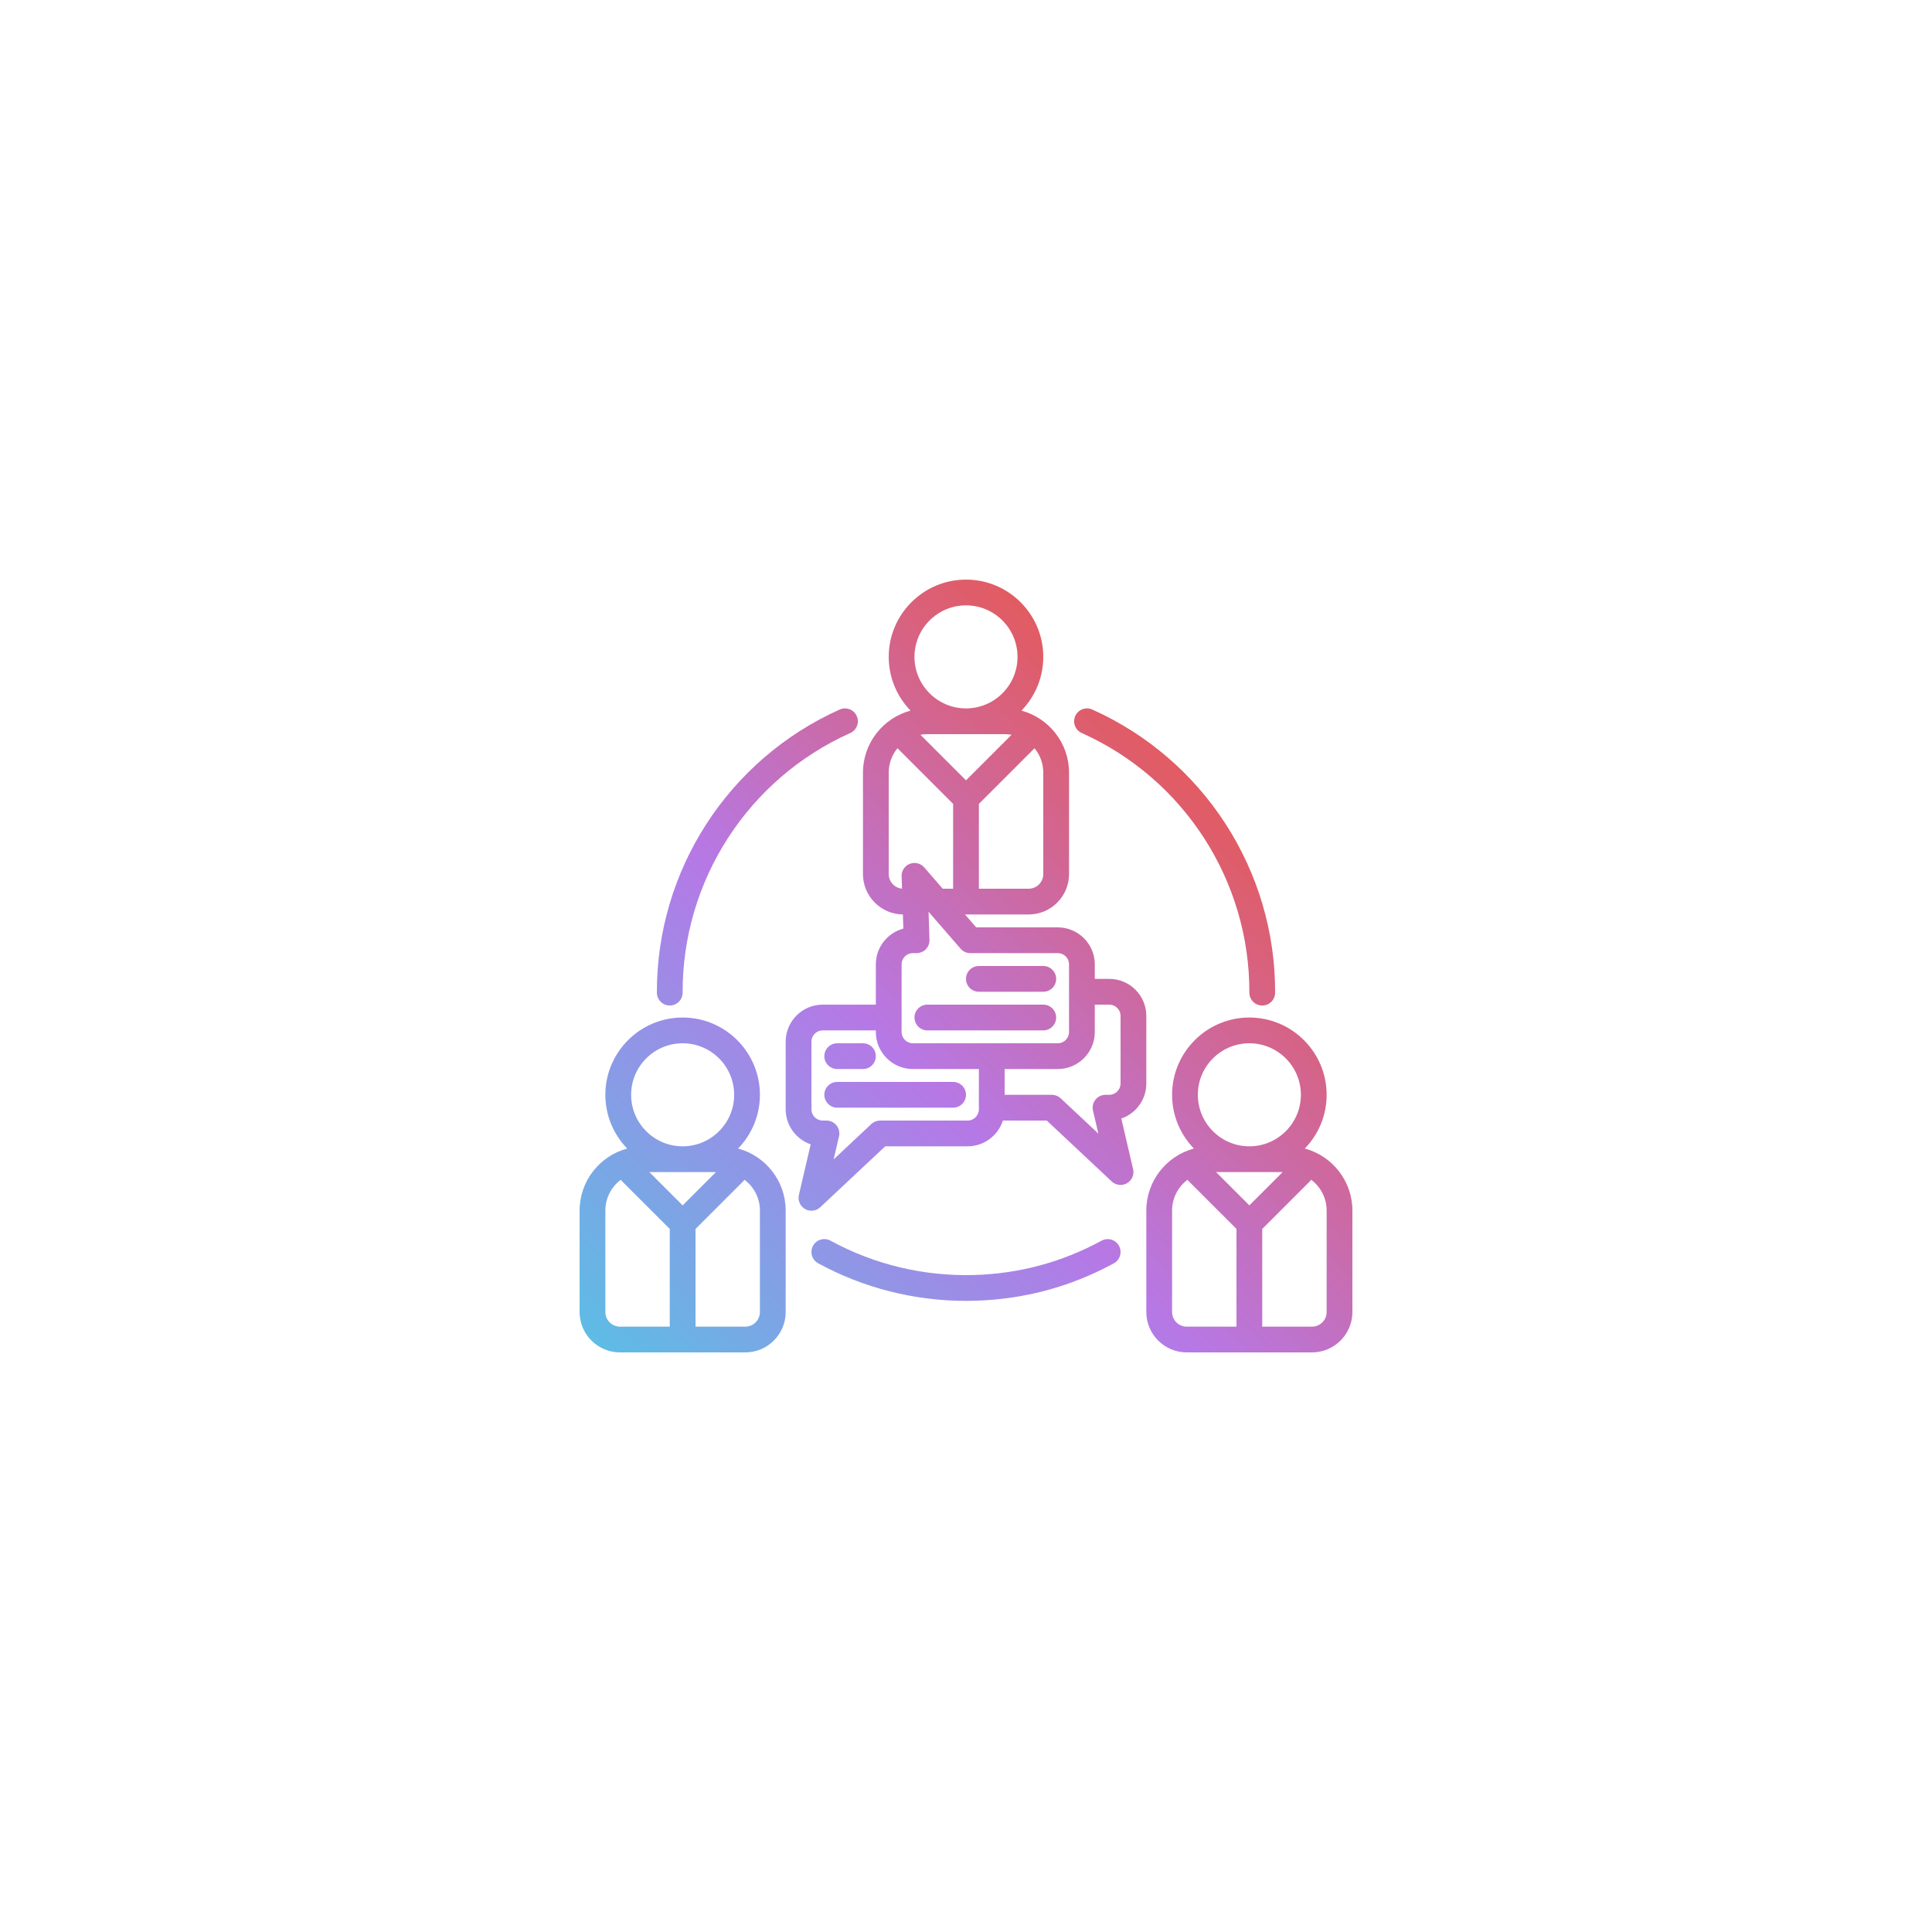 <svg xmlns="http://www.w3.org/2000/svg" xmlns:xlink="http://www.w3.org/1999/xlink" width="500" zoomAndPan="magnify" viewBox="0 0 375 375" height="500" preserveAspectRatio="xMidYMid meet" version="1.0"><defs><clipPath id="bed4cebf0a"><path d="M 112.5 112.5 L 262.5 112.5 L 262.5 262.5 L 112.5 262.5 Z M 112.5 112.5 " clip-rule="nonzero"/></clipPath><clipPath id="e12f5db383"><path d="M 253.266 222.93 C 255.883 220.227 257.5 216.551 257.5 212.5 C 257.5 204.23 250.77 197.5 242.5 197.5 C 234.23 197.5 227.5 204.23 227.5 212.5 C 227.5 216.551 229.117 220.227 231.734 222.93 C 226.422 224.359 222.5 229.215 222.5 234.969 L 222.5 254.66 C 222.5 258.984 226.016 262.5 230.34 262.5 L 254.66 262.5 C 258.984 262.5 262.5 258.984 262.5 254.66 L 262.5 234.969 C 262.5 229.215 258.578 224.359 253.266 222.93 Z M 242.5 233.965 L 236.035 227.5 L 248.965 227.5 Z M 242.5 202.5 C 248.016 202.5 252.5 206.984 252.5 212.5 C 252.5 218.016 248.016 222.5 242.5 222.5 C 236.984 222.5 232.5 218.016 232.5 212.5 C 232.5 206.984 236.984 202.5 242.5 202.5 Z M 227.5 254.66 L 227.5 234.969 C 227.5 232.527 228.68 230.355 230.496 228.992 C 230.57 229.086 230.645 229.18 230.73 229.27 L 240 238.535 L 240 257.5 L 230.34 257.5 C 228.773 257.5 227.5 256.227 227.5 254.66 Z M 257.5 254.66 C 257.5 256.227 256.227 257.5 254.66 257.5 L 245 257.5 L 245 238.535 L 254.27 229.27 C 254.355 229.18 254.43 229.086 254.504 228.992 C 256.32 230.355 257.5 232.527 257.5 234.969 Z M 143.266 222.93 C 145.883 220.227 147.5 216.551 147.5 212.5 C 147.5 204.23 140.77 197.5 132.5 197.5 C 124.23 197.5 117.5 204.23 117.5 212.5 C 117.5 216.551 119.117 220.227 121.734 222.93 C 116.422 224.359 112.5 229.215 112.5 234.969 L 112.5 254.66 C 112.5 258.984 116.016 262.5 120.34 262.5 L 144.66 262.5 C 148.984 262.5 152.5 258.984 152.5 254.66 L 152.5 234.969 C 152.5 229.215 148.578 224.359 143.266 222.93 Z M 132.5 233.965 L 126.035 227.5 L 138.965 227.5 Z M 132.5 202.5 C 138.016 202.5 142.5 206.984 142.5 212.5 C 142.5 218.016 138.016 222.5 132.5 222.5 C 126.984 222.5 122.5 218.016 122.5 212.5 C 122.5 206.984 126.984 202.5 132.5 202.5 Z M 117.5 254.66 L 117.5 234.969 C 117.5 232.527 118.68 230.355 120.496 228.992 C 120.57 229.086 120.645 229.18 120.73 229.27 L 130 238.535 L 130 257.5 L 120.34 257.5 C 118.773 257.5 117.5 256.227 117.5 254.66 Z M 147.5 254.66 C 147.5 256.227 146.227 257.5 144.66 257.5 L 135 257.5 L 135 238.535 L 144.27 229.27 C 144.355 229.18 144.43 229.086 144.504 228.992 C 146.32 230.355 147.5 232.527 147.5 234.969 Z M 217.195 241.812 C 217.855 243.027 217.41 244.543 216.199 245.207 C 207.82 249.777 198.699 252.223 189.094 252.477 C 188.562 252.492 188.027 252.5 187.496 252.5 C 177.465 252.5 167.574 249.988 158.805 245.203 C 157.59 244.539 157.145 243.023 157.805 241.809 C 158.469 240.598 159.988 240.152 161.199 240.812 C 169.664 245.434 179.262 247.738 188.961 247.48 C 197.77 247.246 206.125 245.004 213.805 240.816 C 215.016 240.156 216.535 240.602 217.195 241.812 Z M 127.5 192.68 C 127.418 168.984 141.352 147.41 162.988 137.719 C 164.25 137.152 165.73 137.719 166.293 138.977 C 166.859 140.238 166.293 141.715 165.035 142.281 C 145.195 151.164 132.426 170.941 132.5 192.66 C 132.504 194.043 131.391 195.164 130.008 195.172 C 130.008 195.172 130.004 195.172 130 195.172 C 128.625 195.172 127.504 194.055 127.5 192.68 Z M 208.707 138.977 C 209.273 137.719 210.75 137.152 212.012 137.719 C 233.652 147.41 247.582 168.984 247.5 192.68 C 247.496 194.059 246.379 195.172 245 195.172 C 244.996 195.172 244.996 195.172 244.992 195.172 C 243.609 195.164 242.496 194.043 242.5 192.664 C 242.574 170.941 229.805 151.168 209.969 142.281 C 208.707 141.719 208.145 140.238 208.707 138.977 Z M 222.5 210.312 L 222.5 197.188 C 222.5 193.223 219.277 190 215.312 190 L 212.5 190 L 212.5 187.188 C 212.5 183.223 209.277 180 205.312 180 L 189.477 180 L 187.309 177.5 L 199.66 177.5 C 203.984 177.5 207.5 173.984 207.5 169.66 L 207.5 149.969 C 207.5 144.215 203.578 139.359 198.266 137.93 C 200.883 135.227 202.5 131.551 202.5 127.5 C 202.5 119.23 195.77 112.5 187.5 112.5 C 179.23 112.5 172.5 119.23 172.5 127.5 C 172.5 131.551 174.117 135.227 176.734 137.93 C 171.422 139.359 167.5 144.215 167.5 149.969 L 167.5 169.66 C 167.5 173.953 170.969 177.449 175.25 177.496 L 175.34 180.242 C 172.27 181.059 170 183.863 170 187.188 L 170 195 L 159.688 195 C 155.723 195 152.5 198.223 152.5 202.188 L 152.5 215.312 C 152.5 218.461 154.535 221.141 157.355 222.113 L 155.066 231.934 C 154.816 233.004 155.297 234.113 156.25 234.664 C 156.641 234.891 157.07 235 157.5 235 C 158.121 235 158.734 234.77 159.211 234.324 L 171.82 222.5 L 187.812 222.5 C 191.012 222.5 193.73 220.398 194.66 217.5 L 203.18 217.5 L 215.789 229.324 C 216.266 229.77 216.879 230 217.5 230 C 217.93 230 218.359 229.891 218.75 229.664 C 219.703 229.113 220.184 228.004 219.934 226.934 L 217.645 217.113 C 220.465 216.141 222.5 213.461 222.5 210.312 Z M 195.031 142.5 C 195.48 142.5 195.918 142.543 196.348 142.617 L 187.5 151.465 L 178.652 142.617 C 179.082 142.543 179.52 142.5 179.969 142.5 Z M 202.5 169.66 C 202.5 171.227 201.227 172.5 199.66 172.5 L 190 172.5 L 190 156.035 L 200.801 145.234 C 201.863 146.523 202.5 148.176 202.5 149.969 Z M 187.5 117.5 C 193.016 117.5 197.5 121.984 197.5 127.5 C 197.5 133.016 193.016 137.5 187.5 137.5 C 181.984 137.5 177.5 133.016 177.5 127.5 C 177.5 121.984 181.984 117.5 187.5 117.5 Z M 172.5 169.66 L 172.5 149.969 C 172.5 148.176 173.137 146.523 174.199 145.234 L 185 156.035 L 185 172.5 L 182.977 172.5 L 179.391 168.363 C 178.695 167.562 177.574 167.285 176.586 167.672 C 175.602 168.059 174.965 169.023 175 170.082 L 175.082 172.488 C 173.637 172.355 172.5 171.137 172.5 169.66 Z M 175 187.188 C 175 185.98 175.98 185 177.188 185 L 177.918 185 C 178.594 185 179.242 184.727 179.715 184.238 C 180.184 183.75 180.438 183.094 180.414 182.418 L 180.234 176.973 L 186.445 184.137 C 186.918 184.684 187.609 185 188.332 185 L 205.312 185 C 206.52 185 207.5 185.98 207.5 187.188 L 207.5 200.312 C 207.5 201.52 206.52 202.5 205.312 202.5 L 177.188 202.5 C 175.98 202.5 175 201.52 175 200.312 Z M 187.812 217.5 L 170.832 217.5 C 170.199 217.5 169.586 217.742 169.125 218.176 L 161.809 225.035 L 162.852 220.566 C 163.023 219.824 162.848 219.043 162.375 218.445 C 161.902 217.848 161.18 217.5 160.418 217.5 L 159.688 217.5 C 158.48 217.5 157.5 216.52 157.5 215.312 L 157.5 202.188 C 157.5 200.98 158.48 200 159.688 200 L 170 200 L 170 200.312 C 170 204.277 173.223 207.5 177.188 207.5 L 190 207.5 L 190 215.312 C 190 216.52 189.02 217.5 187.812 217.5 Z M 217.5 210.312 C 217.5 211.52 216.52 212.5 215.312 212.5 L 214.582 212.5 C 213.82 212.5 213.098 212.848 212.625 213.445 C 212.152 214.043 211.977 214.824 212.148 215.566 L 213.191 220.035 L 205.875 213.176 C 205.414 212.742 204.801 212.5 204.168 212.5 L 195 212.5 L 195 207.5 L 205.312 207.5 C 209.277 207.5 212.5 204.277 212.5 200.312 L 212.5 195 L 215.312 195 C 216.52 195 217.5 195.98 217.5 197.188 Z M 160 205 C 160 203.621 161.121 202.5 162.5 202.5 L 167.5 202.5 C 168.879 202.5 170 203.621 170 205 C 170 206.379 168.879 207.5 167.5 207.5 L 162.5 207.5 C 161.121 207.5 160 206.379 160 205 Z M 187.5 212.5 C 187.5 213.879 186.379 215 185 215 L 162.5 215 C 161.121 215 160 213.879 160 212.5 C 160 211.121 161.121 210 162.5 210 L 185 210 C 186.379 210 187.5 211.121 187.5 212.5 Z M 187.5 190 C 187.5 188.621 188.621 187.5 190 187.5 L 202.5 187.5 C 203.879 187.5 205 188.621 205 190 C 205 191.379 203.879 192.5 202.5 192.5 L 190 192.5 C 188.621 192.5 187.5 191.379 187.5 190 Z M 177.5 197.5 C 177.5 196.121 178.621 195 180 195 L 202.5 195 C 203.879 195 205 196.121 205 197.5 C 205 198.879 203.879 200 202.5 200 L 180 200 C 178.621 200 177.5 198.879 177.5 197.5 Z M 177.5 197.5 " clip-rule="nonzero"/></clipPath><linearGradient x1="67.359" gradientTransform="matrix(0.312, 0, 0, 0.312, 107.5, 107.5)" y1="547.358" x2="547.359" gradientUnits="userSpaceOnUse" y2="67.358" id="472295900c"><stop stop-opacity="1" stop-color="rgb(36.899%, 73.7%, 89.799%)" offset="0"/><stop stop-opacity="1" stop-color="rgb(36.913%, 73.689%, 89.799%)" offset="0.016"/><stop stop-opacity="1" stop-color="rgb(37.277%, 73.407%, 89.803%)" offset="0.02"/><stop stop-opacity="1" stop-color="rgb(37.63%, 73.135%, 89.807%)" offset="0.023"/><stop stop-opacity="1" stop-color="rgb(37.981%, 72.864%, 89.812%)" offset="0.027"/><stop stop-opacity="1" stop-color="rgb(38.333%, 72.594%, 89.816%)" offset="0.031"/><stop stop-opacity="1" stop-color="rgb(38.686%, 72.322%, 89.819%)" offset="0.035"/><stop stop-opacity="1" stop-color="rgb(39.038%, 72.05%, 89.824%)" offset="0.039"/><stop stop-opacity="1" stop-color="rgb(39.389%, 71.779%, 89.827%)" offset="0.043"/><stop stop-opacity="1" stop-color="rgb(39.742%, 71.509%, 89.832%)" offset="0.047"/><stop stop-opacity="1" stop-color="rgb(40.092%, 71.237%, 89.836%)" offset="0.051"/><stop stop-opacity="1" stop-color="rgb(40.445%, 70.966%, 89.841%)" offset="0.055"/><stop stop-opacity="1" stop-color="rgb(40.796%, 70.694%, 89.844%)" offset="0.059"/><stop stop-opacity="1" stop-color="rgb(41.148%, 70.422%, 89.848%)" offset="0.062"/><stop stop-opacity="1" stop-color="rgb(41.501%, 70.151%, 89.851%)" offset="0.066"/><stop stop-opacity="1" stop-color="rgb(41.853%, 69.881%, 89.856%)" offset="0.07"/><stop stop-opacity="1" stop-color="rgb(42.204%, 69.609%, 89.861%)" offset="0.074"/><stop stop-opacity="1" stop-color="rgb(42.557%, 69.337%, 89.865%)" offset="0.078"/><stop stop-opacity="1" stop-color="rgb(42.908%, 69.066%, 89.868%)" offset="0.082"/><stop stop-opacity="1" stop-color="rgb(43.26%, 68.794%, 89.873%)" offset="0.086"/><stop stop-opacity="1" stop-color="rgb(43.611%, 68.523%, 89.877%)" offset="0.09"/><stop stop-opacity="1" stop-color="rgb(43.964%, 68.253%, 89.882%)" offset="0.094"/><stop stop-opacity="1" stop-color="rgb(44.316%, 67.981%, 89.885%)" offset="0.098"/><stop stop-opacity="1" stop-color="rgb(44.669%, 67.709%, 89.89%)" offset="0.102"/><stop stop-opacity="1" stop-color="rgb(45.02%, 67.438%, 89.893%)" offset="0.105"/><stop stop-opacity="1" stop-color="rgb(45.372%, 67.166%, 89.897%)" offset="0.109"/><stop stop-opacity="1" stop-color="rgb(45.723%, 66.895%, 89.902%)" offset="0.113"/><stop stop-opacity="1" stop-color="rgb(46.075%, 66.624%, 89.906%)" offset="0.117"/><stop stop-opacity="1" stop-color="rgb(46.426%, 66.353%, 89.909%)" offset="0.121"/><stop stop-opacity="1" stop-color="rgb(46.779%, 66.081%, 89.914%)" offset="0.125"/><stop stop-opacity="1" stop-color="rgb(47.131%, 65.81%, 89.917%)" offset="0.129"/><stop stop-opacity="1" stop-color="rgb(47.484%, 65.54%, 89.922%)" offset="0.133"/><stop stop-opacity="1" stop-color="rgb(47.835%, 65.268%, 89.926%)" offset="0.137"/><stop stop-opacity="1" stop-color="rgb(48.187%, 64.996%, 89.931%)" offset="0.141"/><stop stop-opacity="1" stop-color="rgb(48.538%, 64.725%, 89.934%)" offset="0.145"/><stop stop-opacity="1" stop-color="rgb(48.891%, 64.453%, 89.938%)" offset="0.148"/><stop stop-opacity="1" stop-color="rgb(49.242%, 64.182%, 89.941%)" offset="0.152"/><stop stop-opacity="1" stop-color="rgb(49.594%, 63.911%, 89.946%)" offset="0.156"/><stop stop-opacity="1" stop-color="rgb(49.945%, 63.64%, 89.951%)" offset="0.16"/><stop stop-opacity="1" stop-color="rgb(50.298%, 63.368%, 89.955%)" offset="0.164"/><stop stop-opacity="1" stop-color="rgb(50.65%, 63.097%, 89.958%)" offset="0.168"/><stop stop-opacity="1" stop-color="rgb(51.003%, 62.825%, 89.963%)" offset="0.172"/><stop stop-opacity="1" stop-color="rgb(51.353%, 62.553%, 89.966%)" offset="0.176"/><stop stop-opacity="1" stop-color="rgb(51.706%, 62.283%, 89.97%)" offset="0.18"/><stop stop-opacity="1" stop-color="rgb(52.057%, 62.012%, 89.975%)" offset="0.184"/><stop stop-opacity="1" stop-color="rgb(52.409%, 61.74%, 89.98%)" offset="0.188"/><stop stop-opacity="1" stop-color="rgb(52.76%, 61.469%, 89.983%)" offset="0.191"/><stop stop-opacity="1" stop-color="rgb(53.113%, 61.198%, 89.987%)" offset="0.195"/><stop stop-opacity="1" stop-color="rgb(53.465%, 60.927%, 89.99%)" offset="0.199"/><stop stop-opacity="1" stop-color="rgb(53.818%, 60.655%, 89.995%)" offset="0.203"/><stop stop-opacity="1" stop-color="rgb(54.169%, 60.384%, 89.999%)" offset="0.207"/><stop stop-opacity="1" stop-color="rgb(54.521%, 60.112%, 90.004%)" offset="0.211"/><stop stop-opacity="1" stop-color="rgb(54.872%, 59.84%, 90.007%)" offset="0.215"/><stop stop-opacity="1" stop-color="rgb(55.225%, 59.57%, 90.012%)" offset="0.219"/><stop stop-opacity="1" stop-color="rgb(55.576%, 59.299%, 90.015%)" offset="0.223"/><stop stop-opacity="1" stop-color="rgb(55.928%, 59.027%, 90.019%)" offset="0.227"/><stop stop-opacity="1" stop-color="rgb(56.281%, 58.755%, 90.024%)" offset="0.23"/><stop stop-opacity="1" stop-color="rgb(56.633%, 58.484%, 90.028%)" offset="0.234"/><stop stop-opacity="1" stop-color="rgb(56.984%, 58.212%, 90.031%)" offset="0.238"/><stop stop-opacity="1" stop-color="rgb(57.336%, 57.942%, 90.036%)" offset="0.242"/><stop stop-opacity="1" stop-color="rgb(57.687%, 57.671%, 90.039%)" offset="0.246"/><stop stop-opacity="1" stop-color="rgb(58.04%, 57.399%, 90.044%)" offset="0.25"/><stop stop-opacity="1" stop-color="rgb(58.391%, 57.127%, 90.048%)" offset="0.254"/><stop stop-opacity="1" stop-color="rgb(58.743%, 56.857%, 90.053%)" offset="0.258"/><stop stop-opacity="1" stop-color="rgb(59.096%, 56.586%, 90.056%)" offset="0.262"/><stop stop-opacity="1" stop-color="rgb(59.448%, 56.314%, 90.06%)" offset="0.266"/><stop stop-opacity="1" stop-color="rgb(59.799%, 56.042%, 90.065%)" offset="0.27"/><stop stop-opacity="1" stop-color="rgb(60.152%, 55.771%, 90.07%)" offset="0.273"/><stop stop-opacity="1" stop-color="rgb(60.503%, 55.499%, 90.073%)" offset="0.277"/><stop stop-opacity="1" stop-color="rgb(60.855%, 55.229%, 90.077%)" offset="0.281"/><stop stop-opacity="1" stop-color="rgb(61.206%, 54.958%, 90.08%)" offset="0.285"/><stop stop-opacity="1" stop-color="rgb(61.559%, 54.686%, 90.085%)" offset="0.289"/><stop stop-opacity="1" stop-color="rgb(61.911%, 54.414%, 90.089%)" offset="0.293"/><stop stop-opacity="1" stop-color="rgb(62.263%, 54.143%, 90.094%)" offset="0.297"/><stop stop-opacity="1" stop-color="rgb(62.614%, 53.871%, 90.097%)" offset="0.301"/><stop stop-opacity="1" stop-color="rgb(62.967%, 53.601%, 90.102%)" offset="0.305"/><stop stop-opacity="1" stop-color="rgb(63.318%, 53.329%, 90.105%)" offset="0.309"/><stop stop-opacity="1" stop-color="rgb(63.67%, 53.058%, 90.109%)" offset="0.312"/><stop stop-opacity="1" stop-color="rgb(64.021%, 52.786%, 90.114%)" offset="0.316"/><stop stop-opacity="1" stop-color="rgb(64.374%, 52.516%, 90.118%)" offset="0.32"/><stop stop-opacity="1" stop-color="rgb(64.726%, 52.245%, 90.121%)" offset="0.324"/><stop stop-opacity="1" stop-color="rgb(65.079%, 51.973%, 90.126%)" offset="0.328"/><stop stop-opacity="1" stop-color="rgb(65.43%, 51.701%, 90.129%)" offset="0.332"/><stop stop-opacity="1" stop-color="rgb(65.782%, 51.43%, 90.134%)" offset="0.336"/><stop stop-opacity="1" stop-color="rgb(66.133%, 51.158%, 90.138%)" offset="0.34"/><stop stop-opacity="1" stop-color="rgb(66.486%, 50.888%, 90.143%)" offset="0.344"/><stop stop-opacity="1" stop-color="rgb(66.837%, 50.616%, 90.146%)" offset="0.348"/><stop stop-opacity="1" stop-color="rgb(67.189%, 50.345%, 90.15%)" offset="0.352"/><stop stop-opacity="1" stop-color="rgb(67.542%, 50.073%, 90.154%)" offset="0.355"/><stop stop-opacity="1" stop-color="rgb(67.894%, 49.802%, 90.158%)" offset="0.359"/><stop stop-opacity="1" stop-color="rgb(68.245%, 49.53%, 90.163%)" offset="0.363"/><stop stop-opacity="1" stop-color="rgb(68.597%, 49.26%, 90.167%)" offset="0.367"/><stop stop-opacity="1" stop-color="rgb(68.948%, 48.988%, 90.17%)" offset="0.371"/><stop stop-opacity="1" stop-color="rgb(69.301%, 48.717%, 90.175%)" offset="0.375"/><stop stop-opacity="1" stop-color="rgb(69.652%, 48.445%, 90.178%)" offset="0.379"/><stop stop-opacity="1" stop-color="rgb(70.004%, 48.175%, 90.182%)" offset="0.383"/><stop stop-opacity="1" stop-color="rgb(70.357%, 47.903%, 90.187%)" offset="0.387"/><stop stop-opacity="1" stop-color="rgb(70.709%, 47.632%, 90.192%)" offset="0.391"/><stop stop-opacity="1" stop-color="rgb(71.057%, 47.363%, 90.184%)" offset="0.395"/><stop stop-opacity="1" stop-color="rgb(71.407%, 47.095%, 90.178%)" offset="0.398"/><stop stop-opacity="1" stop-color="rgb(71.587%, 46.974%, 89.63%)" offset="0.402"/><stop stop-opacity="1" stop-color="rgb(71.767%, 46.855%, 89.084%)" offset="0.406"/><stop stop-opacity="1" stop-color="rgb(71.947%, 46.736%, 88.536%)" offset="0.41"/><stop stop-opacity="1" stop-color="rgb(72.128%, 46.617%, 87.988%)" offset="0.414"/><stop stop-opacity="1" stop-color="rgb(72.308%, 46.497%, 87.44%)" offset="0.418"/><stop stop-opacity="1" stop-color="rgb(72.488%, 46.378%, 86.893%)" offset="0.422"/><stop stop-opacity="1" stop-color="rgb(72.668%, 46.257%, 86.345%)" offset="0.426"/><stop stop-opacity="1" stop-color="rgb(72.85%, 46.138%, 85.799%)" offset="0.43"/><stop stop-opacity="1" stop-color="rgb(73.03%, 46.017%, 85.251%)" offset="0.434"/><stop stop-opacity="1" stop-color="rgb(73.21%, 45.898%, 84.703%)" offset="0.438"/><stop stop-opacity="1" stop-color="rgb(73.39%, 45.779%, 84.155%)" offset="0.441"/><stop stop-opacity="1" stop-color="rgb(73.572%, 45.66%, 83.607%)" offset="0.445"/><stop stop-opacity="1" stop-color="rgb(73.752%, 45.54%, 83.06%)" offset="0.449"/><stop stop-opacity="1" stop-color="rgb(73.932%, 45.421%, 82.513%)" offset="0.453"/><stop stop-opacity="1" stop-color="rgb(74.112%, 45.3%, 81.966%)" offset="0.457"/><stop stop-opacity="1" stop-color="rgb(74.294%, 45.181%, 81.418%)" offset="0.461"/><stop stop-opacity="1" stop-color="rgb(74.474%, 45.061%, 80.87%)" offset="0.465"/><stop stop-opacity="1" stop-color="rgb(74.654%, 44.942%, 80.322%)" offset="0.469"/><stop stop-opacity="1" stop-color="rgb(74.834%, 44.823%, 79.774%)" offset="0.473"/><stop stop-opacity="1" stop-color="rgb(75.014%, 44.704%, 79.227%)" offset="0.477"/><stop stop-opacity="1" stop-color="rgb(75.194%, 44.583%, 78.679%)" offset="0.48"/><stop stop-opacity="1" stop-color="rgb(75.375%, 44.464%, 78.133%)" offset="0.484"/><stop stop-opacity="1" stop-color="rgb(75.555%, 44.344%, 77.585%)" offset="0.488"/><stop stop-opacity="1" stop-color="rgb(75.735%, 44.225%, 77.037%)" offset="0.492"/><stop stop-opacity="1" stop-color="rgb(75.916%, 44.104%, 76.489%)" offset="0.496"/><stop stop-opacity="1" stop-color="rgb(76.097%, 43.985%, 75.941%)" offset="0.5"/><stop stop-opacity="1" stop-color="rgb(76.277%, 43.866%, 75.394%)" offset="0.504"/><stop stop-opacity="1" stop-color="rgb(76.457%, 43.747%, 74.847%)" offset="0.508"/><stop stop-opacity="1" stop-color="rgb(76.637%, 43.626%, 74.3%)" offset="0.512"/><stop stop-opacity="1" stop-color="rgb(76.819%, 43.507%, 73.752%)" offset="0.516"/><stop stop-opacity="1" stop-color="rgb(76.999%, 43.387%, 73.204%)" offset="0.52"/><stop stop-opacity="1" stop-color="rgb(77.179%, 43.268%, 72.656%)" offset="0.523"/><stop stop-opacity="1" stop-color="rgb(77.359%, 43.147%, 72.108%)" offset="0.527"/><stop stop-opacity="1" stop-color="rgb(77.541%, 43.028%, 71.562%)" offset="0.531"/><stop stop-opacity="1" stop-color="rgb(77.721%, 42.909%, 71.014%)" offset="0.535"/><stop stop-opacity="1" stop-color="rgb(77.901%, 42.79%, 70.467%)" offset="0.539"/><stop stop-opacity="1" stop-color="rgb(78.081%, 42.67%, 69.919%)" offset="0.543"/><stop stop-opacity="1" stop-color="rgb(78.262%, 42.551%, 69.371%)" offset="0.547"/><stop stop-opacity="1" stop-color="rgb(78.442%, 42.43%, 68.823%)" offset="0.551"/><stop stop-opacity="1" stop-color="rgb(78.622%, 42.311%, 68.275%)" offset="0.555"/><stop stop-opacity="1" stop-color="rgb(78.802%, 42.191%, 67.728%)" offset="0.559"/><stop stop-opacity="1" stop-color="rgb(78.984%, 42.072%, 67.181%)" offset="0.562"/><stop stop-opacity="1" stop-color="rgb(79.164%, 41.953%, 66.634%)" offset="0.566"/><stop stop-opacity="1" stop-color="rgb(79.344%, 41.833%, 66.086%)" offset="0.57"/><stop stop-opacity="1" stop-color="rgb(79.524%, 41.713%, 65.538%)" offset="0.574"/><stop stop-opacity="1" stop-color="rgb(79.706%, 41.594%, 64.99%)" offset="0.578"/><stop stop-opacity="1" stop-color="rgb(79.886%, 41.473%, 64.442%)" offset="0.582"/><stop stop-opacity="1" stop-color="rgb(80.066%, 41.354%, 63.896%)" offset="0.586"/><stop stop-opacity="1" stop-color="rgb(80.246%, 41.235%, 63.348%)" offset="0.59"/><stop stop-opacity="1" stop-color="rgb(80.428%, 41.116%, 62.801%)" offset="0.594"/><stop stop-opacity="1" stop-color="rgb(80.608%, 40.996%, 62.253%)" offset="0.598"/><stop stop-opacity="1" stop-color="rgb(80.788%, 40.877%, 61.705%)" offset="0.602"/><stop stop-opacity="1" stop-color="rgb(80.968%, 40.756%, 61.157%)" offset="0.605"/><stop stop-opacity="1" stop-color="rgb(81.149%, 40.637%, 60.609%)" offset="0.609"/><stop stop-opacity="1" stop-color="rgb(81.329%, 40.517%, 60.062%)" offset="0.613"/><stop stop-opacity="1" stop-color="rgb(81.509%, 40.398%, 59.515%)" offset="0.617"/><stop stop-opacity="1" stop-color="rgb(81.689%, 40.279%, 58.968%)" offset="0.621"/><stop stop-opacity="1" stop-color="rgb(81.871%, 40.16%, 58.42%)" offset="0.625"/><stop stop-opacity="1" stop-color="rgb(82.051%, 40.039%, 57.872%)" offset="0.629"/><stop stop-opacity="1" stop-color="rgb(82.231%, 39.92%, 57.324%)" offset="0.633"/><stop stop-opacity="1" stop-color="rgb(82.411%, 39.8%, 56.776%)" offset="0.637"/><stop stop-opacity="1" stop-color="rgb(82.593%, 39.68%, 56.23%)" offset="0.641"/><stop stop-opacity="1" stop-color="rgb(82.773%, 39.56%, 55.682%)" offset="0.645"/><stop stop-opacity="1" stop-color="rgb(82.953%, 39.441%, 55.135%)" offset="0.648"/><stop stop-opacity="1" stop-color="rgb(83.133%, 39.322%, 54.587%)" offset="0.652"/><stop stop-opacity="1" stop-color="rgb(83.315%, 39.203%, 54.039%)" offset="0.656"/><stop stop-opacity="1" stop-color="rgb(83.495%, 39.082%, 53.491%)" offset="0.66"/><stop stop-opacity="1" stop-color="rgb(83.675%, 38.963%, 52.945%)" offset="0.664"/><stop stop-opacity="1" stop-color="rgb(83.855%, 38.843%, 52.397%)" offset="0.668"/><stop stop-opacity="1" stop-color="rgb(84.036%, 38.724%, 51.849%)" offset="0.672"/><stop stop-opacity="1" stop-color="rgb(84.216%, 38.603%, 51.302%)" offset="0.676"/><stop stop-opacity="1" stop-color="rgb(84.396%, 38.484%, 50.754%)" offset="0.68"/><stop stop-opacity="1" stop-color="rgb(84.576%, 38.365%, 50.206%)" offset="0.684"/><stop stop-opacity="1" stop-color="rgb(84.758%, 38.246%, 49.658%)" offset="0.688"/><stop stop-opacity="1" stop-color="rgb(84.938%, 38.126%, 49.11%)" offset="0.691"/><stop stop-opacity="1" stop-color="rgb(85.118%, 38.007%, 48.564%)" offset="0.695"/><stop stop-opacity="1" stop-color="rgb(85.298%, 37.886%, 48.016%)" offset="0.699"/><stop stop-opacity="1" stop-color="rgb(85.48%, 37.767%, 47.469%)" offset="0.703"/><stop stop-opacity="1" stop-color="rgb(85.66%, 37.646%, 46.921%)" offset="0.707"/><stop stop-opacity="1" stop-color="rgb(85.84%, 37.527%, 46.373%)" offset="0.711"/><stop stop-opacity="1" stop-color="rgb(86.02%, 37.408%, 45.825%)" offset="0.715"/><stop stop-opacity="1" stop-color="rgb(86.201%, 37.289%, 45.279%)" offset="0.719"/><stop stop-opacity="1" stop-color="rgb(86.382%, 37.169%, 44.731%)" offset="0.723"/><stop stop-opacity="1" stop-color="rgb(86.562%, 37.05%, 44.183%)" offset="0.727"/><stop stop-opacity="1" stop-color="rgb(86.742%, 36.929%, 43.636%)" offset="0.73"/><stop stop-opacity="1" stop-color="rgb(86.922%, 36.81%, 43.088%)" offset="0.734"/><stop stop-opacity="1" stop-color="rgb(87.102%, 36.69%, 42.54%)" offset="0.738"/><stop stop-opacity="1" stop-color="rgb(87.283%, 36.571%, 41.994%)" offset="0.742"/><stop stop-opacity="1" stop-color="rgb(87.463%, 36.452%, 41.446%)" offset="0.746"/><stop stop-opacity="1" stop-color="rgb(87.643%, 36.333%, 40.898%)" offset="0.75"/><stop stop-opacity="1" stop-color="rgb(87.823%, 36.212%, 40.35%)" offset="0.754"/><stop stop-opacity="1" stop-color="rgb(88.005%, 36.093%, 39.803%)" offset="0.758"/><stop stop-opacity="1" stop-color="rgb(88.185%, 35.973%, 39.255%)" offset="0.762"/><stop stop-opacity="1" stop-color="rgb(88.365%, 35.854%, 38.707%)" offset="0.766"/><stop stop-opacity="1" stop-color="rgb(88.481%, 35.776%, 38.353%)" offset="0.77"/><stop stop-opacity="1" stop-color="rgb(88.599%, 35.699%, 37.999%)" offset="0.773"/><stop stop-opacity="1" stop-color="rgb(88.599%, 35.699%, 37.999%)" offset="0.781"/><stop stop-opacity="1" stop-color="rgb(88.599%, 35.699%, 37.999%)" offset="0.812"/><stop stop-opacity="1" stop-color="rgb(88.599%, 35.699%, 37.999%)" offset="0.875"/><stop stop-opacity="1" stop-color="rgb(88.599%, 35.699%, 37.999%)" offset="1"/></linearGradient></defs><rect x="-37.5" width="450" fill="#ffffff" y="-37.5" height="450" fill-opacity="1"/><rect x="-37.5" width="450" fill="#ffffff" y="-37.5" height="450" fill-opacity="1"/><g clip-path="url(#bed4cebf0a)"><g clip-path="url(#e12f5db383)"><path fill="url(#472295900c)" d="M 112.5 112.5 L 112.5 262.5 L 262.5 262.5 L 262.5 112.5 Z M 112.5 112.5 " fill-rule="nonzero"/></g></g></svg>